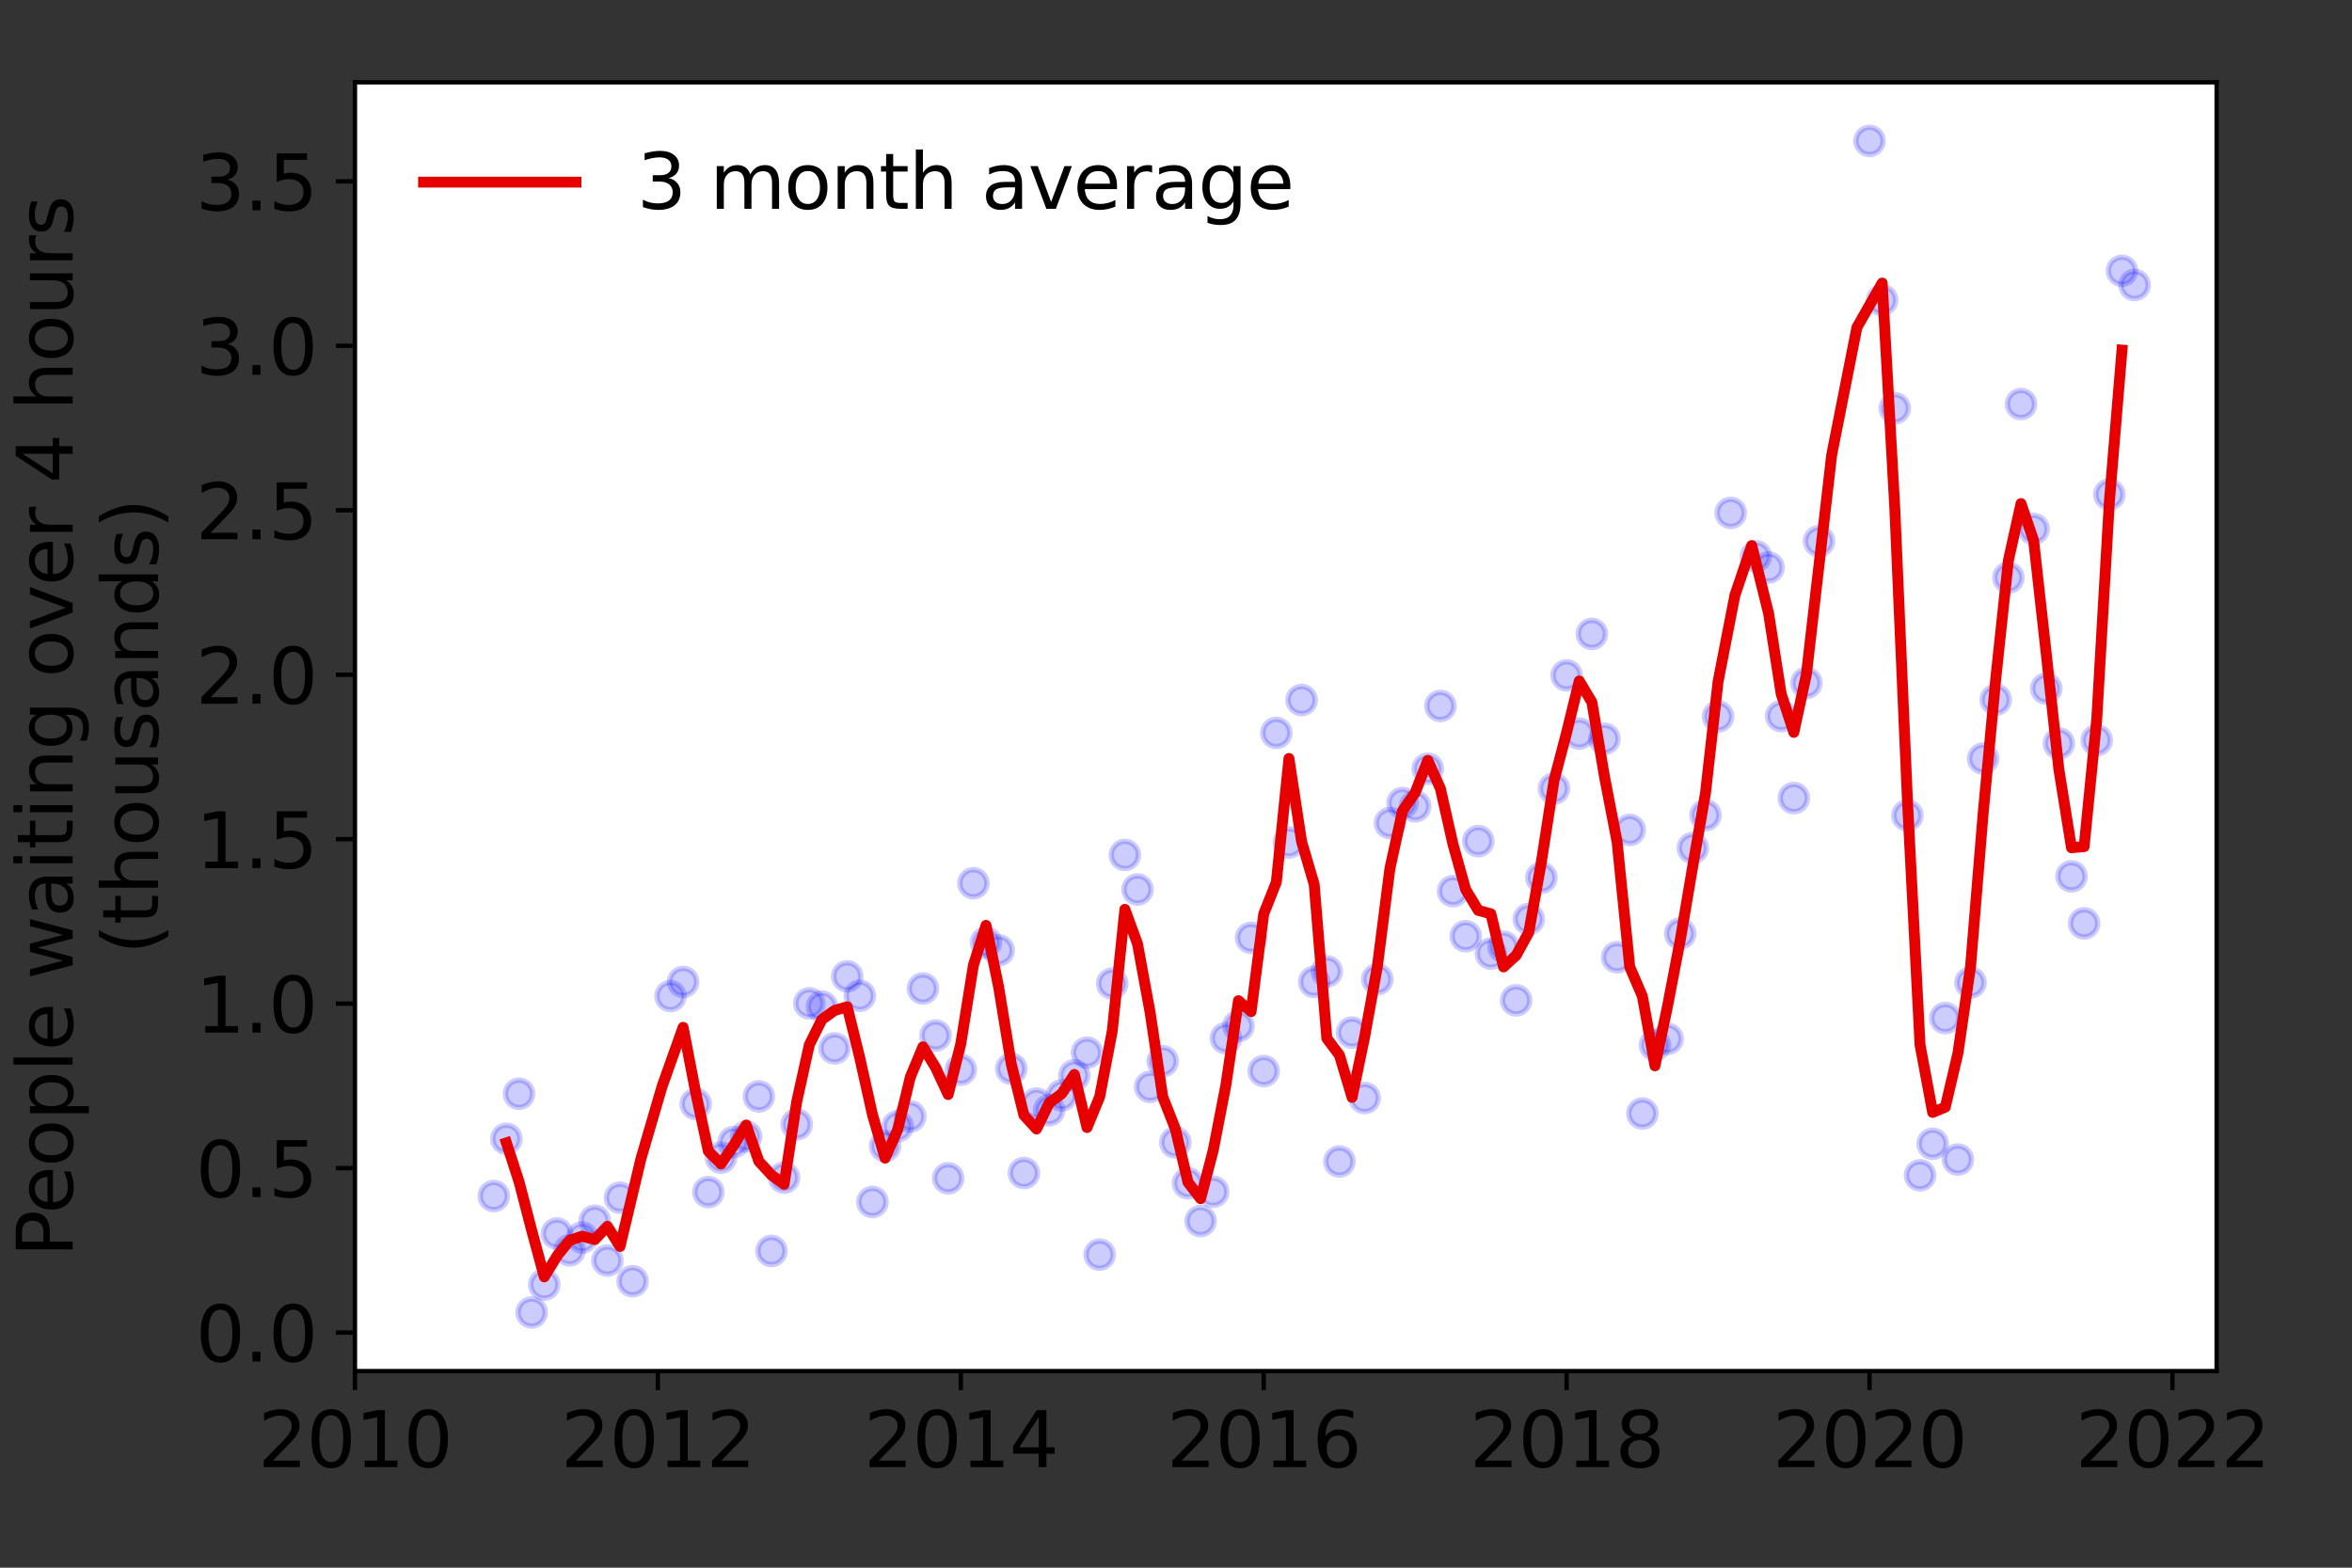 <?xml version="1.0" encoding="utf-8" standalone="no"?>
<!DOCTYPE svg PUBLIC "-//W3C//DTD SVG 1.1//EN"
  "http://www.w3.org/Graphics/SVG/1.1/DTD/svg11.dtd">
<svg height="288pt" version="1.1" viewBox="0 0 432 288" width="432pt" xmlns="http://www.w3.org/2000/svg" xmlns:xlink="http://www.w3.org/1999/xlink">
 <rect x="0" y="0" width="432" height="288" fill="#333333" stroke="none"/>
 <defs>
  <style type="text/css">*{stroke-linecap:butt;stroke-linejoin:round;}</style>
 </defs>
 <g id="figure_1">
  <g id="patch_1">
   <path d="M 0 288 
L 432 288 
L 432 0 
L 0 0 
z
" style="fill:none;"/>
  </g>
  <g id="axes_1">
   <g id="patch_2">
    <path d="M 65.195 251.88 
L 407.137 251.88 
L 407.137 15.12 
L 65.195 15.12 
z
" style="fill:#ffffff;"/>
   </g>
   <g id="matplotlib.axis_1">
    <g id="xtick_1">
     <g id="line2d_1">
      <defs>
       <path d="M 0 0 
L 0 3.5 
" id="m04566fbdc8" style="stroke:#000000;stroke-width:0.8;"/>
      </defs>
      <g>
       <use style="stroke:#000000;stroke-width:0.8;" x="65.195" xlink:href="#m04566fbdc8" y="251.88"/>
      </g>
     </g>
     <g id="text_1">
      <!-- 2010 -->
      <g transform="translate(47.38 269.518)scale(0.14 -0.14)">
       <defs>
        <path d="M 1228 531 
L 3431 531 
L 3431 0 
L 469 0 
L 469 531 
Q 828 903 1448 1529 
Q 2069 2156 2228 2338 
Q 2531 2678 2651 2914 
Q 2772 3150 2772 3378 
Q 2772 3750 2511 3984 
Q 2250 4219 1831 4219 
Q 1534 4219 1204 4116 
Q 875 4013 500 3803 
L 500 4441 
Q 881 4594 1212 4672 
Q 1544 4750 1819 4750 
Q 2544 4750 2975 4387 
Q 3406 4025 3406 3419 
Q 3406 3131 3298 2873 
Q 3191 2616 2906 2266 
Q 2828 2175 2409 1742 
Q 1991 1309 1228 531 
z
" id="DejaVuSans-32" transform="scale(0.016)"/>
        <path d="M 2034 4250 
Q 1547 4250 1301 3770 
Q 1056 3291 1056 2328 
Q 1056 1369 1301 889 
Q 1547 409 2034 409 
Q 2525 409 2770 889 
Q 3016 1369 3016 2328 
Q 3016 3291 2770 3770 
Q 2525 4250 2034 4250 
z
M 2034 4750 
Q 2819 4750 3233 4129 
Q 3647 3509 3647 2328 
Q 3647 1150 3233 529 
Q 2819 -91 2034 -91 
Q 1250 -91 836 529 
Q 422 1150 422 2328 
Q 422 3509 836 4129 
Q 1250 4750 2034 4750 
z
" id="DejaVuSans-30" transform="scale(0.016)"/>
        <path d="M 794 531 
L 1825 531 
L 1825 4091 
L 703 3866 
L 703 4441 
L 1819 4666 
L 2450 4666 
L 2450 531 
L 3481 531 
L 3481 0 
L 794 0 
L 794 531 
z
" id="DejaVuSans-31" transform="scale(0.016)"/>
       </defs>
       <use xlink:href="#DejaVuSans-32"/>
       <use x="63.623" xlink:href="#DejaVuSans-30"/>
       <use x="127.246" xlink:href="#DejaVuSans-31"/>
       <use x="190.869" xlink:href="#DejaVuSans-30"/>
      </g>
     </g>
    </g>
    <g id="xtick_2">
     <g id="line2d_2">
      <g>
       <use style="stroke:#000000;stroke-width:0.8;" x="120.833" xlink:href="#m04566fbdc8" y="251.88"/>
      </g>
     </g>
     <g id="text_2">
      <!-- 2012 -->
      <g transform="translate(103.018 269.518)scale(0.14 -0.14)">
       <use xlink:href="#DejaVuSans-32"/>
       <use x="63.623" xlink:href="#DejaVuSans-30"/>
       <use x="127.246" xlink:href="#DejaVuSans-31"/>
       <use x="190.869" xlink:href="#DejaVuSans-32"/>
      </g>
     </g>
    </g>
    <g id="xtick_3">
     <g id="line2d_3">
      <g>
       <use style="stroke:#000000;stroke-width:0.8;" x="176.471" xlink:href="#m04566fbdc8" y="251.88"/>
      </g>
     </g>
     <g id="text_3">
      <!-- 2014 -->
      <g transform="translate(158.656 269.518)scale(0.14 -0.14)">
       <defs>
        <path d="M 2419 4116 
L 825 1625 
L 2419 1625 
L 2419 4116 
z
M 2253 4666 
L 3047 4666 
L 3047 1625 
L 3713 1625 
L 3713 1100 
L 3047 1100 
L 3047 0 
L 2419 0 
L 2419 1100 
L 313 1100 
L 313 1709 
L 2253 4666 
z
" id="DejaVuSans-34" transform="scale(0.016)"/>
       </defs>
       <use xlink:href="#DejaVuSans-32"/>
       <use x="63.623" xlink:href="#DejaVuSans-30"/>
       <use x="127.246" xlink:href="#DejaVuSans-31"/>
       <use x="190.869" xlink:href="#DejaVuSans-34"/>
      </g>
     </g>
    </g>
    <g id="xtick_4">
     <g id="line2d_4">
      <g>
       <use style="stroke:#000000;stroke-width:0.8;" x="232.109" xlink:href="#m04566fbdc8" y="251.88"/>
      </g>
     </g>
     <g id="text_4">
      <!-- 2016 -->
      <g transform="translate(214.294 269.518)scale(0.14 -0.14)">
       <defs>
        <path d="M 2113 2584 
Q 1688 2584 1439 2293 
Q 1191 2003 1191 1497 
Q 1191 994 1439 701 
Q 1688 409 2113 409 
Q 2538 409 2786 701 
Q 3034 994 3034 1497 
Q 3034 2003 2786 2293 
Q 2538 2584 2113 2584 
z
M 3366 4563 
L 3366 3988 
Q 3128 4100 2886 4159 
Q 2644 4219 2406 4219 
Q 1781 4219 1451 3797 
Q 1122 3375 1075 2522 
Q 1259 2794 1537 2939 
Q 1816 3084 2150 3084 
Q 2853 3084 3261 2657 
Q 3669 2231 3669 1497 
Q 3669 778 3244 343 
Q 2819 -91 2113 -91 
Q 1303 -91 875 529 
Q 447 1150 447 2328 
Q 447 3434 972 4092 
Q 1497 4750 2381 4750 
Q 2619 4750 2861 4703 
Q 3103 4656 3366 4563 
z
" id="DejaVuSans-36" transform="scale(0.016)"/>
       </defs>
       <use xlink:href="#DejaVuSans-32"/>
       <use x="63.623" xlink:href="#DejaVuSans-30"/>
       <use x="127.246" xlink:href="#DejaVuSans-31"/>
       <use x="190.869" xlink:href="#DejaVuSans-36"/>
      </g>
     </g>
    </g>
    <g id="xtick_5">
     <g id="line2d_5">
      <g>
       <use style="stroke:#000000;stroke-width:0.8;" x="287.747" xlink:href="#m04566fbdc8" y="251.88"/>
      </g>
     </g>
     <g id="text_5">
      <!-- 2018 -->
      <g transform="translate(269.932 269.518)scale(0.14 -0.14)">
       <defs>
        <path d="M 2034 2216 
Q 1584 2216 1326 1975 
Q 1069 1734 1069 1313 
Q 1069 891 1326 650 
Q 1584 409 2034 409 
Q 2484 409 2743 651 
Q 3003 894 3003 1313 
Q 3003 1734 2745 1975 
Q 2488 2216 2034 2216 
z
M 1403 2484 
Q 997 2584 770 2862 
Q 544 3141 544 3541 
Q 544 4100 942 4425 
Q 1341 4750 2034 4750 
Q 2731 4750 3128 4425 
Q 3525 4100 3525 3541 
Q 3525 3141 3298 2862 
Q 3072 2584 2669 2484 
Q 3125 2378 3379 2068 
Q 3634 1759 3634 1313 
Q 3634 634 3220 271 
Q 2806 -91 2034 -91 
Q 1263 -91 848 271 
Q 434 634 434 1313 
Q 434 1759 690 2068 
Q 947 2378 1403 2484 
z
M 1172 3481 
Q 1172 3119 1398 2916 
Q 1625 2713 2034 2713 
Q 2441 2713 2670 2916 
Q 2900 3119 2900 3481 
Q 2900 3844 2670 4047 
Q 2441 4250 2034 4250 
Q 1625 4250 1398 4047 
Q 1172 3844 1172 3481 
z
" id="DejaVuSans-38" transform="scale(0.016)"/>
       </defs>
       <use xlink:href="#DejaVuSans-32"/>
       <use x="63.623" xlink:href="#DejaVuSans-30"/>
       <use x="127.246" xlink:href="#DejaVuSans-31"/>
       <use x="190.869" xlink:href="#DejaVuSans-38"/>
      </g>
     </g>
    </g>
    <g id="xtick_6">
     <g id="line2d_6">
      <g>
       <use style="stroke:#000000;stroke-width:0.8;" x="343.385" xlink:href="#m04566fbdc8" y="251.88"/>
      </g>
     </g>
     <g id="text_6">
      <!-- 2020 -->
      <g transform="translate(325.57 269.518)scale(0.14 -0.14)">
       <use xlink:href="#DejaVuSans-32"/>
       <use x="63.623" xlink:href="#DejaVuSans-30"/>
       <use x="127.246" xlink:href="#DejaVuSans-32"/>
       <use x="190.869" xlink:href="#DejaVuSans-30"/>
      </g>
     </g>
    </g>
    <g id="xtick_7">
     <g id="line2d_7">
      <g>
       <use style="stroke:#000000;stroke-width:0.8;" x="399.023" xlink:href="#m04566fbdc8" y="251.88"/>
      </g>
     </g>
     <g id="text_7">
      <!-- 2022 -->
      <g transform="translate(381.208 269.518)scale(0.14 -0.14)">
       <use xlink:href="#DejaVuSans-32"/>
       <use x="63.623" xlink:href="#DejaVuSans-30"/>
       <use x="127.246" xlink:href="#DejaVuSans-32"/>
       <use x="190.869" xlink:href="#DejaVuSans-32"/>
      </g>
     </g>
    </g>
   </g>
   <g id="matplotlib.axis_2">
    <g id="ytick_1">
     <g id="line2d_8">
      <defs>
       <path d="M 0 0 
L -3.5 0 
" id="m2cf7a00153" style="stroke:#000000;stroke-width:0.8;"/>
      </defs>
      <g>
       <use style="stroke:#000000;stroke-width:0.8;" x="65.195" xlink:href="#m2cf7a00153" y="244.804"/>
      </g>
     </g>
     <g id="text_8">
      <!-- 0.0 -->
      <g transform="translate(35.931 250.123)scale(0.14 -0.14)">
       <defs>
        <path d="M 684 794 
L 1344 794 
L 1344 0 
L 684 0 
L 684 794 
z
" id="DejaVuSans-2e" transform="scale(0.016)"/>
       </defs>
       <use xlink:href="#DejaVuSans-30"/>
       <use x="63.623" xlink:href="#DejaVuSans-2e"/>
       <use x="95.41" xlink:href="#DejaVuSans-30"/>
      </g>
     </g>
    </g>
    <g id="ytick_2">
     <g id="line2d_9">
      <g>
       <use style="stroke:#000000;stroke-width:0.8;" x="65.195" xlink:href="#m2cf7a00153" y="214.591"/>
      </g>
     </g>
     <g id="text_9">
      <!-- 0.5 -->
      <g transform="translate(35.931 219.91)scale(0.14 -0.14)">
       <defs>
        <path d="M 691 4666 
L 3169 4666 
L 3169 4134 
L 1269 4134 
L 1269 2991 
Q 1406 3038 1543 3061 
Q 1681 3084 1819 3084 
Q 2600 3084 3056 2656 
Q 3513 2228 3513 1497 
Q 3513 744 3044 326 
Q 2575 -91 1722 -91 
Q 1428 -91 1123 -41 
Q 819 9 494 109 
L 494 744 
Q 775 591 1075 516 
Q 1375 441 1709 441 
Q 2250 441 2565 725 
Q 2881 1009 2881 1497 
Q 2881 1984 2565 2268 
Q 2250 2553 1709 2553 
Q 1456 2553 1204 2497 
Q 953 2441 691 2322 
L 691 4666 
z
" id="DejaVuSans-35" transform="scale(0.016)"/>
       </defs>
       <use xlink:href="#DejaVuSans-30"/>
       <use x="63.623" xlink:href="#DejaVuSans-2e"/>
       <use x="95.41" xlink:href="#DejaVuSans-35"/>
      </g>
     </g>
    </g>
    <g id="ytick_3">
     <g id="line2d_10">
      <g>
       <use style="stroke:#000000;stroke-width:0.8;" x="65.195" xlink:href="#m2cf7a00153" y="184.378"/>
      </g>
     </g>
     <g id="text_10">
      <!-- 1.0 -->
      <g transform="translate(35.931 189.697)scale(0.14 -0.14)">
       <use xlink:href="#DejaVuSans-31"/>
       <use x="63.623" xlink:href="#DejaVuSans-2e"/>
       <use x="95.41" xlink:href="#DejaVuSans-30"/>
      </g>
     </g>
    </g>
    <g id="ytick_4">
     <g id="line2d_11">
      <g>
       <use style="stroke:#000000;stroke-width:0.8;" x="65.195" xlink:href="#m2cf7a00153" y="154.166"/>
      </g>
     </g>
     <g id="text_11">
      <!-- 1.5 -->
      <g transform="translate(35.931 159.484)scale(0.14 -0.14)">
       <use xlink:href="#DejaVuSans-31"/>
       <use x="63.623" xlink:href="#DejaVuSans-2e"/>
       <use x="95.41" xlink:href="#DejaVuSans-35"/>
      </g>
     </g>
    </g>
    <g id="ytick_5">
     <g id="line2d_12">
      <g>
       <use style="stroke:#000000;stroke-width:0.8;" x="65.195" xlink:href="#m2cf7a00153" y="123.953"/>
      </g>
     </g>
     <g id="text_12">
      <!-- 2.0 -->
      <g transform="translate(35.931 129.272)scale(0.14 -0.14)">
       <use xlink:href="#DejaVuSans-32"/>
       <use x="63.623" xlink:href="#DejaVuSans-2e"/>
       <use x="95.41" xlink:href="#DejaVuSans-30"/>
      </g>
     </g>
    </g>
    <g id="ytick_6">
     <g id="line2d_13">
      <g>
       <use style="stroke:#000000;stroke-width:0.8;" x="65.195" xlink:href="#m2cf7a00153" y="93.74"/>
      </g>
     </g>
     <g id="text_13">
      <!-- 2.5 -->
      <g transform="translate(35.931 99.059)scale(0.14 -0.14)">
       <use xlink:href="#DejaVuSans-32"/>
       <use x="63.623" xlink:href="#DejaVuSans-2e"/>
       <use x="95.41" xlink:href="#DejaVuSans-35"/>
      </g>
     </g>
    </g>
    <g id="ytick_7">
     <g id="line2d_14">
      <g>
       <use style="stroke:#000000;stroke-width:0.8;" x="65.195" xlink:href="#m2cf7a00153" y="63.527"/>
      </g>
     </g>
     <g id="text_14">
      <!-- 3.0 -->
      <g transform="translate(35.931 68.846)scale(0.14 -0.14)">
       <defs>
        <path d="M 2597 2516 
Q 3050 2419 3304 2112 
Q 3559 1806 3559 1356 
Q 3559 666 3084 287 
Q 2609 -91 1734 -91 
Q 1441 -91 1130 -33 
Q 819 25 488 141 
L 488 750 
Q 750 597 1062 519 
Q 1375 441 1716 441 
Q 2309 441 2620 675 
Q 2931 909 2931 1356 
Q 2931 1769 2642 2001 
Q 2353 2234 1838 2234 
L 1294 2234 
L 1294 2753 
L 1863 2753 
Q 2328 2753 2575 2939 
Q 2822 3125 2822 3475 
Q 2822 3834 2567 4026 
Q 2313 4219 1838 4219 
Q 1578 4219 1281 4162 
Q 984 4106 628 3988 
L 628 4550 
Q 988 4650 1302 4700 
Q 1616 4750 1894 4750 
Q 2613 4750 3031 4423 
Q 3450 4097 3450 3541 
Q 3450 3153 3228 2886 
Q 3006 2619 2597 2516 
z
" id="DejaVuSans-33" transform="scale(0.016)"/>
       </defs>
       <use xlink:href="#DejaVuSans-33"/>
       <use x="63.623" xlink:href="#DejaVuSans-2e"/>
       <use x="95.41" xlink:href="#DejaVuSans-30"/>
      </g>
     </g>
    </g>
    <g id="ytick_8">
     <g id="line2d_15">
      <g>
       <use style="stroke:#000000;stroke-width:0.8;" x="65.195" xlink:href="#m2cf7a00153" y="33.314"/>
      </g>
     </g>
     <g id="text_15">
      <!-- 3.5 -->
      <g transform="translate(35.931 38.633)scale(0.14 -0.14)">
       <use xlink:href="#DejaVuSans-33"/>
       <use x="63.623" xlink:href="#DejaVuSans-2e"/>
       <use x="95.41" xlink:href="#DejaVuSans-35"/>
      </g>
     </g>
    </g>
    <g id="text_16">
     <!-- People waiting over 4 hours -->
     <g transform="translate(13.342 230.925)rotate(-90)scale(0.14 -0.14)">
      <defs>
       <path d="M 1259 4147 
L 1259 2394 
L 2053 2394 
Q 2494 2394 2734 2622 
Q 2975 2850 2975 3272 
Q 2975 3691 2734 3919 
Q 2494 4147 2053 4147 
L 1259 4147 
z
M 628 4666 
L 2053 4666 
Q 2838 4666 3239 4311 
Q 3641 3956 3641 3272 
Q 3641 2581 3239 2228 
Q 2838 1875 2053 1875 
L 1259 1875 
L 1259 0 
L 628 0 
L 628 4666 
z
" id="DejaVuSans-50" transform="scale(0.016)"/>
       <path d="M 3597 1894 
L 3597 1613 
L 953 1613 
Q 991 1019 1311 708 
Q 1631 397 2203 397 
Q 2534 397 2845 478 
Q 3156 559 3463 722 
L 3463 178 
Q 3153 47 2828 -22 
Q 2503 -91 2169 -91 
Q 1331 -91 842 396 
Q 353 884 353 1716 
Q 353 2575 817 3079 
Q 1281 3584 2069 3584 
Q 2775 3584 3186 3129 
Q 3597 2675 3597 1894 
z
M 3022 2063 
Q 3016 2534 2758 2815 
Q 2500 3097 2075 3097 
Q 1594 3097 1305 2825 
Q 1016 2553 972 2059 
L 3022 2063 
z
" id="DejaVuSans-65" transform="scale(0.016)"/>
       <path d="M 1959 3097 
Q 1497 3097 1228 2736 
Q 959 2375 959 1747 
Q 959 1119 1226 758 
Q 1494 397 1959 397 
Q 2419 397 2687 759 
Q 2956 1122 2956 1747 
Q 2956 2369 2687 2733 
Q 2419 3097 1959 3097 
z
M 1959 3584 
Q 2709 3584 3137 3096 
Q 3566 2609 3566 1747 
Q 3566 888 3137 398 
Q 2709 -91 1959 -91 
Q 1206 -91 779 398 
Q 353 888 353 1747 
Q 353 2609 779 3096 
Q 1206 3584 1959 3584 
z
" id="DejaVuSans-6f" transform="scale(0.016)"/>
       <path d="M 1159 525 
L 1159 -1331 
L 581 -1331 
L 581 3500 
L 1159 3500 
L 1159 2969 
Q 1341 3281 1617 3432 
Q 1894 3584 2278 3584 
Q 2916 3584 3314 3078 
Q 3713 2572 3713 1747 
Q 3713 922 3314 415 
Q 2916 -91 2278 -91 
Q 1894 -91 1617 61 
Q 1341 213 1159 525 
z
M 3116 1747 
Q 3116 2381 2855 2742 
Q 2594 3103 2138 3103 
Q 1681 3103 1420 2742 
Q 1159 2381 1159 1747 
Q 1159 1113 1420 752 
Q 1681 391 2138 391 
Q 2594 391 2855 752 
Q 3116 1113 3116 1747 
z
" id="DejaVuSans-70" transform="scale(0.016)"/>
       <path d="M 603 4863 
L 1178 4863 
L 1178 0 
L 603 0 
L 603 4863 
z
" id="DejaVuSans-6c" transform="scale(0.016)"/>
       <path id="DejaVuSans-20" transform="scale(0.016)"/>
       <path d="M 269 3500 
L 844 3500 
L 1563 769 
L 2278 3500 
L 2956 3500 
L 3675 769 
L 4391 3500 
L 4966 3500 
L 4050 0 
L 3372 0 
L 2619 2869 
L 1863 0 
L 1184 0 
L 269 3500 
z
" id="DejaVuSans-77" transform="scale(0.016)"/>
       <path d="M 2194 1759 
Q 1497 1759 1228 1600 
Q 959 1441 959 1056 
Q 959 750 1161 570 
Q 1363 391 1709 391 
Q 2188 391 2477 730 
Q 2766 1069 2766 1631 
L 2766 1759 
L 2194 1759 
z
M 3341 1997 
L 3341 0 
L 2766 0 
L 2766 531 
Q 2569 213 2275 61 
Q 1981 -91 1556 -91 
Q 1019 -91 701 211 
Q 384 513 384 1019 
Q 384 1609 779 1909 
Q 1175 2209 1959 2209 
L 2766 2209 
L 2766 2266 
Q 2766 2663 2505 2880 
Q 2244 3097 1772 3097 
Q 1472 3097 1187 3025 
Q 903 2953 641 2809 
L 641 3341 
Q 956 3463 1253 3523 
Q 1550 3584 1831 3584 
Q 2591 3584 2966 3190 
Q 3341 2797 3341 1997 
z
" id="DejaVuSans-61" transform="scale(0.016)"/>
       <path d="M 603 3500 
L 1178 3500 
L 1178 0 
L 603 0 
L 603 3500 
z
M 603 4863 
L 1178 4863 
L 1178 4134 
L 603 4134 
L 603 4863 
z
" id="DejaVuSans-69" transform="scale(0.016)"/>
       <path d="M 1172 4494 
L 1172 3500 
L 2356 3500 
L 2356 3053 
L 1172 3053 
L 1172 1153 
Q 1172 725 1289 603 
Q 1406 481 1766 481 
L 2356 481 
L 2356 0 
L 1766 0 
Q 1100 0 847 248 
Q 594 497 594 1153 
L 594 3053 
L 172 3053 
L 172 3500 
L 594 3500 
L 594 4494 
L 1172 4494 
z
" id="DejaVuSans-74" transform="scale(0.016)"/>
       <path d="M 3513 2113 
L 3513 0 
L 2938 0 
L 2938 2094 
Q 2938 2591 2744 2837 
Q 2550 3084 2163 3084 
Q 1697 3084 1428 2787 
Q 1159 2491 1159 1978 
L 1159 0 
L 581 0 
L 581 3500 
L 1159 3500 
L 1159 2956 
Q 1366 3272 1645 3428 
Q 1925 3584 2291 3584 
Q 2894 3584 3203 3211 
Q 3513 2838 3513 2113 
z
" id="DejaVuSans-6e" transform="scale(0.016)"/>
       <path d="M 2906 1791 
Q 2906 2416 2648 2759 
Q 2391 3103 1925 3103 
Q 1463 3103 1205 2759 
Q 947 2416 947 1791 
Q 947 1169 1205 825 
Q 1463 481 1925 481 
Q 2391 481 2648 825 
Q 2906 1169 2906 1791 
z
M 3481 434 
Q 3481 -459 3084 -895 
Q 2688 -1331 1869 -1331 
Q 1566 -1331 1297 -1286 
Q 1028 -1241 775 -1147 
L 775 -588 
Q 1028 -725 1275 -790 
Q 1522 -856 1778 -856 
Q 2344 -856 2625 -561 
Q 2906 -266 2906 331 
L 2906 616 
Q 2728 306 2450 153 
Q 2172 0 1784 0 
Q 1141 0 747 490 
Q 353 981 353 1791 
Q 353 2603 747 3093 
Q 1141 3584 1784 3584 
Q 2172 3584 2450 3431 
Q 2728 3278 2906 2969 
L 2906 3500 
L 3481 3500 
L 3481 434 
z
" id="DejaVuSans-67" transform="scale(0.016)"/>
       <path d="M 191 3500 
L 800 3500 
L 1894 563 
L 2988 3500 
L 3597 3500 
L 2284 0 
L 1503 0 
L 191 3500 
z
" id="DejaVuSans-76" transform="scale(0.016)"/>
       <path d="M 2631 2963 
Q 2534 3019 2420 3045 
Q 2306 3072 2169 3072 
Q 1681 3072 1420 2755 
Q 1159 2438 1159 1844 
L 1159 0 
L 581 0 
L 581 3500 
L 1159 3500 
L 1159 2956 
Q 1341 3275 1631 3429 
Q 1922 3584 2338 3584 
Q 2397 3584 2469 3576 
Q 2541 3569 2628 3553 
L 2631 2963 
z
" id="DejaVuSans-72" transform="scale(0.016)"/>
       <path d="M 3513 2113 
L 3513 0 
L 2938 0 
L 2938 2094 
Q 2938 2591 2744 2837 
Q 2550 3084 2163 3084 
Q 1697 3084 1428 2787 
Q 1159 2491 1159 1978 
L 1159 0 
L 581 0 
L 581 4863 
L 1159 4863 
L 1159 2956 
Q 1366 3272 1645 3428 
Q 1925 3584 2291 3584 
Q 2894 3584 3203 3211 
Q 3513 2838 3513 2113 
z
" id="DejaVuSans-68" transform="scale(0.016)"/>
       <path d="M 544 1381 
L 544 3500 
L 1119 3500 
L 1119 1403 
Q 1119 906 1312 657 
Q 1506 409 1894 409 
Q 2359 409 2629 706 
Q 2900 1003 2900 1516 
L 2900 3500 
L 3475 3500 
L 3475 0 
L 2900 0 
L 2900 538 
Q 2691 219 2414 64 
Q 2138 -91 1772 -91 
Q 1169 -91 856 284 
Q 544 659 544 1381 
z
M 1991 3584 
L 1991 3584 
z
" id="DejaVuSans-75" transform="scale(0.016)"/>
       <path d="M 2834 3397 
L 2834 2853 
Q 2591 2978 2328 3040 
Q 2066 3103 1784 3103 
Q 1356 3103 1142 2972 
Q 928 2841 928 2578 
Q 928 2378 1081 2264 
Q 1234 2150 1697 2047 
L 1894 2003 
Q 2506 1872 2764 1633 
Q 3022 1394 3022 966 
Q 3022 478 2636 193 
Q 2250 -91 1575 -91 
Q 1294 -91 989 -36 
Q 684 19 347 128 
L 347 722 
Q 666 556 975 473 
Q 1284 391 1588 391 
Q 1994 391 2212 530 
Q 2431 669 2431 922 
Q 2431 1156 2273 1281 
Q 2116 1406 1581 1522 
L 1381 1569 
Q 847 1681 609 1914 
Q 372 2147 372 2553 
Q 372 3047 722 3315 
Q 1072 3584 1716 3584 
Q 2034 3584 2315 3537 
Q 2597 3491 2834 3397 
z
" id="DejaVuSans-73" transform="scale(0.016)"/>
      </defs>
      <use xlink:href="#DejaVuSans-50"/>
      <use x="56.678" xlink:href="#DejaVuSans-65"/>
      <use x="118.201" xlink:href="#DejaVuSans-6f"/>
      <use x="179.383" xlink:href="#DejaVuSans-70"/>
      <use x="242.859" xlink:href="#DejaVuSans-6c"/>
      <use x="270.643" xlink:href="#DejaVuSans-65"/>
      <use x="332.166" xlink:href="#DejaVuSans-20"/>
      <use x="363.953" xlink:href="#DejaVuSans-77"/>
      <use x="445.74" xlink:href="#DejaVuSans-61"/>
      <use x="507.02" xlink:href="#DejaVuSans-69"/>
      <use x="534.803" xlink:href="#DejaVuSans-74"/>
      <use x="574.012" xlink:href="#DejaVuSans-69"/>
      <use x="601.795" xlink:href="#DejaVuSans-6e"/>
      <use x="665.174" xlink:href="#DejaVuSans-67"/>
      <use x="728.65" xlink:href="#DejaVuSans-20"/>
      <use x="760.438" xlink:href="#DejaVuSans-6f"/>
      <use x="821.619" xlink:href="#DejaVuSans-76"/>
      <use x="880.799" xlink:href="#DejaVuSans-65"/>
      <use x="942.322" xlink:href="#DejaVuSans-72"/>
      <use x="983.436" xlink:href="#DejaVuSans-20"/>
      <use x="1015.223" xlink:href="#DejaVuSans-34"/>
      <use x="1078.846" xlink:href="#DejaVuSans-20"/>
      <use x="1110.633" xlink:href="#DejaVuSans-68"/>
      <use x="1174.012" xlink:href="#DejaVuSans-6f"/>
      <use x="1235.193" xlink:href="#DejaVuSans-75"/>
      <use x="1298.572" xlink:href="#DejaVuSans-72"/>
      <use x="1339.686" xlink:href="#DejaVuSans-73"/>
     </g>
     <!-- (thousands) -->
     <g transform="translate(29.019 175.325)rotate(-90)scale(0.14 -0.14)">
      <defs>
       <path d="M 1984 4856 
Q 1566 4138 1362 3434 
Q 1159 2731 1159 2009 
Q 1159 1288 1364 580 
Q 1569 -128 1984 -844 
L 1484 -844 
Q 1016 -109 783 600 
Q 550 1309 550 2009 
Q 550 2706 781 3412 
Q 1013 4119 1484 4856 
L 1984 4856 
z
" id="DejaVuSans-28" transform="scale(0.016)"/>
       <path d="M 2906 2969 
L 2906 4863 
L 3481 4863 
L 3481 0 
L 2906 0 
L 2906 525 
Q 2725 213 2448 61 
Q 2172 -91 1784 -91 
Q 1150 -91 751 415 
Q 353 922 353 1747 
Q 353 2572 751 3078 
Q 1150 3584 1784 3584 
Q 2172 3584 2448 3432 
Q 2725 3281 2906 2969 
z
M 947 1747 
Q 947 1113 1208 752 
Q 1469 391 1925 391 
Q 2381 391 2643 752 
Q 2906 1113 2906 1747 
Q 2906 2381 2643 2742 
Q 2381 3103 1925 3103 
Q 1469 3103 1208 2742 
Q 947 2381 947 1747 
z
" id="DejaVuSans-64" transform="scale(0.016)"/>
       <path d="M 513 4856 
L 1013 4856 
Q 1481 4119 1714 3412 
Q 1947 2706 1947 2009 
Q 1947 1309 1714 600 
Q 1481 -109 1013 -844 
L 513 -844 
Q 928 -128 1133 580 
Q 1338 1288 1338 2009 
Q 1338 2731 1133 3434 
Q 928 4138 513 4856 
z
" id="DejaVuSans-29" transform="scale(0.016)"/>
      </defs>
      <use xlink:href="#DejaVuSans-28"/>
      <use x="39.014" xlink:href="#DejaVuSans-74"/>
      <use x="78.223" xlink:href="#DejaVuSans-68"/>
      <use x="141.602" xlink:href="#DejaVuSans-6f"/>
      <use x="202.783" xlink:href="#DejaVuSans-75"/>
      <use x="266.162" xlink:href="#DejaVuSans-73"/>
      <use x="318.262" xlink:href="#DejaVuSans-61"/>
      <use x="379.541" xlink:href="#DejaVuSans-6e"/>
      <use x="442.92" xlink:href="#DejaVuSans-64"/>
      <use x="506.396" xlink:href="#DejaVuSans-73"/>
      <use x="558.496" xlink:href="#DejaVuSans-29"/>
     </g>
    </g>
   </g>
   <g id="line2d_16">
    <defs>
     <path d="M 0 2.5 
C 0.663 2.5 1.299 2.237 1.768 1.768 
C 2.237 1.299 2.5 0.663 2.5 0 
C 2.5 -0.663 2.237 -1.299 1.768 -1.768 
C 1.299 -2.237 0.663 -2.5 0 -2.5 
C -0.663 -2.5 -1.299 -2.237 -1.768 -1.768 
C -2.237 -1.299 -2.5 -0.663 -2.5 0 
C -2.5 0.663 -2.237 1.299 -1.768 1.768 
C -1.299 2.237 -0.663 2.5 0 2.5 
z
" id="m422165317a" style="stroke:#0000ff;stroke-opacity:0.2;"/>
    </defs>
    <g clip-path="url(#p5b51212066)">
     <use style="fill:#0000ff;fill-opacity:0.2;stroke:#0000ff;stroke-opacity:0.2;" x="392.068" xlink:href="#m422165317a" y="52.348"/>
     <use style="fill:#0000ff;fill-opacity:0.2;stroke:#0000ff;stroke-opacity:0.2;" x="389.75" xlink:href="#m422165317a" y="49.75"/>
     <use style="fill:#0000ff;fill-opacity:0.2;stroke:#0000ff;stroke-opacity:0.2;" x="387.432" xlink:href="#m422165317a" y="90.839"/>
     <use style="fill:#0000ff;fill-opacity:0.2;stroke:#0000ff;stroke-opacity:0.2;" x="385.114" xlink:href="#m422165317a" y="135.977"/>
     <use style="fill:#0000ff;fill-opacity:0.2;stroke:#0000ff;stroke-opacity:0.2;" x="382.795" xlink:href="#m422165317a" y="169.635"/>
     <use style="fill:#0000ff;fill-opacity:0.2;stroke:#0000ff;stroke-opacity:0.2;" x="380.477" xlink:href="#m422165317a" y="160.994"/>
     <use style="fill:#0000ff;fill-opacity:0.2;stroke:#0000ff;stroke-opacity:0.2;" x="378.159" xlink:href="#m422165317a" y="136.582"/>
     <use style="fill:#0000ff;fill-opacity:0.2;stroke:#0000ff;stroke-opacity:0.2;" x="375.841" xlink:href="#m422165317a" y="126.491"/>
     <use style="fill:#0000ff;fill-opacity:0.2;stroke:#0000ff;stroke-opacity:0.2;" x="373.522" xlink:href="#m422165317a" y="97.184"/>
     <use style="fill:#0000ff;fill-opacity:0.2;stroke:#0000ff;stroke-opacity:0.2;" x="371.204" xlink:href="#m422165317a" y="74.222"/>
     <use style="fill:#0000ff;fill-opacity:0.2;stroke:#0000ff;stroke-opacity:0.2;" x="368.886" xlink:href="#m422165317a" y="106.127"/>
     <use style="fill:#0000ff;fill-opacity:0.2;stroke:#0000ff;stroke-opacity:0.2;" x="366.568" xlink:href="#m422165317a" y="128.545"/>
     <use style="fill:#0000ff;fill-opacity:0.2;stroke:#0000ff;stroke-opacity:0.2;" x="364.249" xlink:href="#m422165317a" y="139.361"/>
     <use style="fill:#0000ff;fill-opacity:0.2;stroke:#0000ff;stroke-opacity:0.2;" x="361.931" xlink:href="#m422165317a" y="180.511"/>
     <use style="fill:#0000ff;fill-opacity:0.2;stroke:#0000ff;stroke-opacity:0.2;" x="359.613" xlink:href="#m422165317a" y="213.02"/>
     <use style="fill:#0000ff;fill-opacity:0.2;stroke:#0000ff;stroke-opacity:0.2;" x="357.295" xlink:href="#m422165317a" y="187.037"/>
     <use style="fill:#0000ff;fill-opacity:0.2;stroke:#0000ff;stroke-opacity:0.2;" x="354.976" xlink:href="#m422165317a" y="210.12"/>
     <use style="fill:#0000ff;fill-opacity:0.2;stroke:#0000ff;stroke-opacity:0.2;" x="352.658" xlink:href="#m422165317a" y="215.921"/>
     <use style="fill:#0000ff;fill-opacity:0.2;stroke:#0000ff;stroke-opacity:0.2;" x="350.34" xlink:href="#m422165317a" y="149.815"/>
     <use style="fill:#0000ff;fill-opacity:0.2;stroke:#0000ff;stroke-opacity:0.2;" x="348.022" xlink:href="#m422165317a" y="75.008"/>
     <use style="fill:#0000ff;fill-opacity:0.2;stroke:#0000ff;stroke-opacity:0.2;" x="345.703" xlink:href="#m422165317a" y="55.128"/>
     <use style="fill:#0000ff;fill-opacity:0.2;stroke:#0000ff;stroke-opacity:0.2;" x="343.385" xlink:href="#m422165317a" y="25.882"/>
     <use style="fill:#0000ff;fill-opacity:0.2;stroke:#0000ff;stroke-opacity:0.2;" x="334.112" xlink:href="#m422165317a" y="99.42"/>
     <use style="fill:#0000ff;fill-opacity:0.2;stroke:#0000ff;stroke-opacity:0.2;" x="331.794" xlink:href="#m422165317a" y="125.463"/>
     <use style="fill:#0000ff;fill-opacity:0.2;stroke:#0000ff;stroke-opacity:0.2;" x="329.476" xlink:href="#m422165317a" y="146.612"/>
     <use style="fill:#0000ff;fill-opacity:0.2;stroke:#0000ff;stroke-opacity:0.2;" x="327.157" xlink:href="#m422165317a" y="131.566"/>
     <use style="fill:#0000ff;fill-opacity:0.2;stroke:#0000ff;stroke-opacity:0.2;" x="324.839" xlink:href="#m422165317a" y="104.254"/>
     <use style="fill:#0000ff;fill-opacity:0.2;stroke:#0000ff;stroke-opacity:0.2;" x="322.521" xlink:href="#m422165317a" y="102.199"/>
     <use style="fill:#0000ff;fill-opacity:0.2;stroke:#0000ff;stroke-opacity:0.2;" x="317.884" xlink:href="#m422165317a" y="94.223"/>
     <use style="fill:#0000ff;fill-opacity:0.2;stroke:#0000ff;stroke-opacity:0.2;" x="315.566" xlink:href="#m422165317a" y="131.627"/>
     <use style="fill:#0000ff;fill-opacity:0.2;stroke:#0000ff;stroke-opacity:0.2;" x="313.248" xlink:href="#m422165317a" y="149.755"/>
     <use style="fill:#0000ff;fill-opacity:0.2;stroke:#0000ff;stroke-opacity:0.2;" x="310.93" xlink:href="#m422165317a" y="155.797"/>
     <use style="fill:#0000ff;fill-opacity:0.2;stroke:#0000ff;stroke-opacity:0.2;" x="308.611" xlink:href="#m422165317a" y="171.508"/>
     <use style="fill:#0000ff;fill-opacity:0.2;stroke:#0000ff;stroke-opacity:0.2;" x="306.293" xlink:href="#m422165317a" y="190.844"/>
     <use style="fill:#0000ff;fill-opacity:0.2;stroke:#0000ff;stroke-opacity:0.2;" x="303.975" xlink:href="#m422165317a" y="191.992"/>
     <use style="fill:#0000ff;fill-opacity:0.2;stroke:#0000ff;stroke-opacity:0.2;" x="301.657" xlink:href="#m422165317a" y="204.561"/>
     <use style="fill:#0000ff;fill-opacity:0.2;stroke:#0000ff;stroke-opacity:0.2;" x="299.338" xlink:href="#m422165317a" y="152.474"/>
     <use style="fill:#0000ff;fill-opacity:0.2;stroke:#0000ff;stroke-opacity:0.2;" x="297.02" xlink:href="#m422165317a" y="175.858"/>
     <use style="fill:#0000ff;fill-opacity:0.2;stroke:#0000ff;stroke-opacity:0.2;" x="294.702" xlink:href="#m422165317a" y="135.736"/>
     <use style="fill:#0000ff;fill-opacity:0.2;stroke:#0000ff;stroke-opacity:0.2;" x="292.384" xlink:href="#m422165317a" y="116.46"/>
     <use style="fill:#0000ff;fill-opacity:0.2;stroke:#0000ff;stroke-opacity:0.2;" x="290.065" xlink:href="#m422165317a" y="134.769"/>
     <use style="fill:#0000ff;fill-opacity:0.2;stroke:#0000ff;stroke-opacity:0.2;" x="287.747" xlink:href="#m422165317a" y="124.074"/>
     <use style="fill:#0000ff;fill-opacity:0.2;stroke:#0000ff;stroke-opacity:0.2;" x="285.429" xlink:href="#m422165317a" y="144.86"/>
     <use style="fill:#0000ff;fill-opacity:0.2;stroke:#0000ff;stroke-opacity:0.2;" x="283.111" xlink:href="#m422165317a" y="161.235"/>
     <use style="fill:#0000ff;fill-opacity:0.2;stroke:#0000ff;stroke-opacity:0.2;" x="280.792" xlink:href="#m422165317a" y="168.849"/>
     <use style="fill:#0000ff;fill-opacity:0.2;stroke:#0000ff;stroke-opacity:0.2;" x="278.474" xlink:href="#m422165317a" y="183.774"/>
     <use style="fill:#0000ff;fill-opacity:0.2;stroke:#0000ff;stroke-opacity:0.2;" x="276.156" xlink:href="#m422165317a" y="173.925"/>
     <use style="fill:#0000ff;fill-opacity:0.2;stroke:#0000ff;stroke-opacity:0.2;" x="273.838" xlink:href="#m422165317a" y="175.194"/>
     <use style="fill:#0000ff;fill-opacity:0.2;stroke:#0000ff;stroke-opacity:0.2;" x="271.519" xlink:href="#m422165317a" y="154.528"/>
     <use style="fill:#0000ff;fill-opacity:0.2;stroke:#0000ff;stroke-opacity:0.2;" x="269.201" xlink:href="#m422165317a" y="171.991"/>
     <use style="fill:#0000ff;fill-opacity:0.2;stroke:#0000ff;stroke-opacity:0.2;" x="266.883" xlink:href="#m422165317a" y="163.713"/>
     <use style="fill:#0000ff;fill-opacity:0.2;stroke:#0000ff;stroke-opacity:0.2;" x="264.565" xlink:href="#m422165317a" y="129.693"/>
     <use style="fill:#0000ff;fill-opacity:0.2;stroke:#0000ff;stroke-opacity:0.2;" x="262.246" xlink:href="#m422165317a" y="141.234"/>
     <use style="fill:#0000ff;fill-opacity:0.2;stroke:#0000ff;stroke-opacity:0.2;" x="259.928" xlink:href="#m422165317a" y="148.123"/>
     <use style="fill:#0000ff;fill-opacity:0.2;stroke:#0000ff;stroke-opacity:0.2;" x="257.61" xlink:href="#m422165317a" y="147.519"/>
     <use style="fill:#0000ff;fill-opacity:0.2;stroke:#0000ff;stroke-opacity:0.2;" x="255.292" xlink:href="#m422165317a" y="151.205"/>
     <use style="fill:#0000ff;fill-opacity:0.2;stroke:#0000ff;stroke-opacity:0.2;" x="252.973" xlink:href="#m422165317a" y="179.907"/>
     <use style="fill:#0000ff;fill-opacity:0.2;stroke:#0000ff;stroke-opacity:0.2;" x="250.655" xlink:href="#m422165317a" y="201.721"/>
     <use style="fill:#0000ff;fill-opacity:0.2;stroke:#0000ff;stroke-opacity:0.2;" x="248.337" xlink:href="#m422165317a" y="189.696"/>
     <use style="fill:#0000ff;fill-opacity:0.2;stroke:#0000ff;stroke-opacity:0.2;" x="246.019" xlink:href="#m422165317a" y="213.383"/>
     <use style="fill:#0000ff;fill-opacity:0.2;stroke:#0000ff;stroke-opacity:0.2;" x="243.7" xlink:href="#m422165317a" y="178.457"/>
     <use style="fill:#0000ff;fill-opacity:0.2;stroke:#0000ff;stroke-opacity:0.2;" x="241.382" xlink:href="#m422165317a" y="180.39"/>
     <use style="fill:#0000ff;fill-opacity:0.2;stroke:#0000ff;stroke-opacity:0.2;" x="239.064" xlink:href="#m422165317a" y="128.606"/>
     <use style="fill:#0000ff;fill-opacity:0.2;stroke:#0000ff;stroke-opacity:0.2;" x="236.746" xlink:href="#m422165317a" y="154.77"/>
     <use style="fill:#0000ff;fill-opacity:0.2;stroke:#0000ff;stroke-opacity:0.2;" x="234.427" xlink:href="#m422165317a" y="134.648"/>
     <use style="fill:#0000ff;fill-opacity:0.2;stroke:#0000ff;stroke-opacity:0.2;" x="232.109" xlink:href="#m422165317a" y="196.766"/>
     <use style="fill:#0000ff;fill-opacity:0.2;stroke:#0000ff;stroke-opacity:0.2;" x="229.791" xlink:href="#m422165317a" y="172.293"/>
     <use style="fill:#0000ff;fill-opacity:0.2;stroke:#0000ff;stroke-opacity:0.2;" x="227.473" xlink:href="#m422165317a" y="188.487"/>
     <use style="fill:#0000ff;fill-opacity:0.2;stroke:#0000ff;stroke-opacity:0.2;" x="225.154" xlink:href="#m422165317a" y="190.723"/>
     <use style="fill:#0000ff;fill-opacity:0.2;stroke:#0000ff;stroke-opacity:0.2;" x="222.836" xlink:href="#m422165317a" y="218.942"/>
     <use style="fill:#0000ff;fill-opacity:0.2;stroke:#0000ff;stroke-opacity:0.2;" x="220.518" xlink:href="#m422165317a" y="224.32"/>
     <use style="fill:#0000ff;fill-opacity:0.2;stroke:#0000ff;stroke-opacity:0.2;" x="218.2" xlink:href="#m422165317a" y="217.371"/>
     <use style="fill:#0000ff;fill-opacity:0.2;stroke:#0000ff;stroke-opacity:0.2;" x="215.881" xlink:href="#m422165317a" y="209.878"/>
     <use style="fill:#0000ff;fill-opacity:0.2;stroke:#0000ff;stroke-opacity:0.2;" x="213.563" xlink:href="#m422165317a" y="194.953"/>
     <use style="fill:#0000ff;fill-opacity:0.2;stroke:#0000ff;stroke-opacity:0.2;" x="211.245" xlink:href="#m422165317a" y="199.666"/>
     <use style="fill:#0000ff;fill-opacity:0.2;stroke:#0000ff;stroke-opacity:0.2;" x="208.927" xlink:href="#m422165317a" y="163.411"/>
     <use style="fill:#0000ff;fill-opacity:0.2;stroke:#0000ff;stroke-opacity:0.2;" x="206.608" xlink:href="#m422165317a" y="157.066"/>
     <use style="fill:#0000ff;fill-opacity:0.2;stroke:#0000ff;stroke-opacity:0.2;" x="204.29" xlink:href="#m422165317a" y="180.692"/>
     <use style="fill:#0000ff;fill-opacity:0.2;stroke:#0000ff;stroke-opacity:0.2;" x="201.972" xlink:href="#m422165317a" y="230.483"/>
     <use style="fill:#0000ff;fill-opacity:0.2;stroke:#0000ff;stroke-opacity:0.2;" x="199.654" xlink:href="#m422165317a" y="193.382"/>
     <use style="fill:#0000ff;fill-opacity:0.2;stroke:#0000ff;stroke-opacity:0.2;" x="197.335" xlink:href="#m422165317a" y="197.551"/>
     <use style="fill:#0000ff;fill-opacity:0.2;stroke:#0000ff;stroke-opacity:0.2;" x="195.017" xlink:href="#m422165317a" y="201.237"/>
     <use style="fill:#0000ff;fill-opacity:0.2;stroke:#0000ff;stroke-opacity:0.2;" x="192.699" xlink:href="#m422165317a" y="203.956"/>
     <use style="fill:#0000ff;fill-opacity:0.2;stroke:#0000ff;stroke-opacity:0.2;" x="190.381" xlink:href="#m422165317a" y="202.748"/>
     <use style="fill:#0000ff;fill-opacity:0.2;stroke:#0000ff;stroke-opacity:0.2;" x="188.062" xlink:href="#m422165317a" y="215.498"/>
     <use style="fill:#0000ff;fill-opacity:0.2;stroke:#0000ff;stroke-opacity:0.2;" x="185.744" xlink:href="#m422165317a" y="196.343"/>
     <use style="fill:#0000ff;fill-opacity:0.2;stroke:#0000ff;stroke-opacity:0.2;" x="183.426" xlink:href="#m422165317a" y="174.589"/>
     <use style="fill:#0000ff;fill-opacity:0.2;stroke:#0000ff;stroke-opacity:0.2;" x="181.108" xlink:href="#m422165317a" y="173.139"/>
     <use style="fill:#0000ff;fill-opacity:0.2;stroke:#0000ff;stroke-opacity:0.2;" x="178.789" xlink:href="#m422165317a" y="162.263"/>
     <use style="fill:#0000ff;fill-opacity:0.2;stroke:#0000ff;stroke-opacity:0.2;" x="176.471" xlink:href="#m422165317a" y="196.524"/>
     <use style="fill:#0000ff;fill-opacity:0.2;stroke:#0000ff;stroke-opacity:0.2;" x="174.153" xlink:href="#m422165317a" y="216.464"/>
     <use style="fill:#0000ff;fill-opacity:0.2;stroke:#0000ff;stroke-opacity:0.2;" x="171.835" xlink:href="#m422165317a" y="190.24"/>
     <use style="fill:#0000ff;fill-opacity:0.2;stroke:#0000ff;stroke-opacity:0.2;" x="169.516" xlink:href="#m422165317a" y="181.599"/>
     <use style="fill:#0000ff;fill-opacity:0.2;stroke:#0000ff;stroke-opacity:0.2;" x="167.198" xlink:href="#m422165317a" y="205.104"/>
     <use style="fill:#0000ff;fill-opacity:0.2;stroke:#0000ff;stroke-opacity:0.2;" x="164.88" xlink:href="#m422165317a" y="206.917"/>
     <use style="fill:#0000ff;fill-opacity:0.2;stroke:#0000ff;stroke-opacity:0.2;" x="162.562" xlink:href="#m422165317a" y="210.543"/>
     <use style="fill:#0000ff;fill-opacity:0.2;stroke:#0000ff;stroke-opacity:0.2;" x="160.243" xlink:href="#m422165317a" y="220.815"/>
     <use style="fill:#0000ff;fill-opacity:0.2;stroke:#0000ff;stroke-opacity:0.2;" x="157.925" xlink:href="#m422165317a" y="182.928"/>
     <use style="fill:#0000ff;fill-opacity:0.2;stroke:#0000ff;stroke-opacity:0.2;" x="155.607" xlink:href="#m422165317a" y="179.363"/>
     <use style="fill:#0000ff;fill-opacity:0.2;stroke:#0000ff;stroke-opacity:0.2;" x="153.289" xlink:href="#m422165317a" y="192.596"/>
     <use style="fill:#0000ff;fill-opacity:0.2;stroke:#0000ff;stroke-opacity:0.2;" x="150.97" xlink:href="#m422165317a" y="184.922"/>
     <use style="fill:#0000ff;fill-opacity:0.2;stroke:#0000ff;stroke-opacity:0.2;" x="148.652" xlink:href="#m422165317a" y="184.318"/>
     <use style="fill:#0000ff;fill-opacity:0.2;stroke:#0000ff;stroke-opacity:0.2;" x="146.334" xlink:href="#m422165317a" y="206.555"/>
     <use style="fill:#0000ff;fill-opacity:0.2;stroke:#0000ff;stroke-opacity:0.2;" x="144.016" xlink:href="#m422165317a" y="216.344"/>
     <use style="fill:#0000ff;fill-opacity:0.2;stroke:#0000ff;stroke-opacity:0.2;" x="141.697" xlink:href="#m422165317a" y="229.819"/>
     <use style="fill:#0000ff;fill-opacity:0.2;stroke:#0000ff;stroke-opacity:0.2;" x="139.379" xlink:href="#m422165317a" y="201.418"/>
     <use style="fill:#0000ff;fill-opacity:0.2;stroke:#0000ff;stroke-opacity:0.2;" x="137.061" xlink:href="#m422165317a" y="208.79"/>
     <use style="fill:#0000ff;fill-opacity:0.2;stroke:#0000ff;stroke-opacity:0.2;" x="134.743" xlink:href="#m422165317a" y="209.818"/>
     <use style="fill:#0000ff;fill-opacity:0.2;stroke:#0000ff;stroke-opacity:0.2;" x="132.424" xlink:href="#m422165317a" y="212.658"/>
     <use style="fill:#0000ff;fill-opacity:0.2;stroke:#0000ff;stroke-opacity:0.2;" x="130.106" xlink:href="#m422165317a" y="219.002"/>
     <use style="fill:#0000ff;fill-opacity:0.2;stroke:#0000ff;stroke-opacity:0.2;" x="127.788" xlink:href="#m422165317a" y="202.808"/>
     <use style="fill:#0000ff;fill-opacity:0.2;stroke:#0000ff;stroke-opacity:0.2;" x="125.47" xlink:href="#m422165317a" y="180.39"/>
     <use style="fill:#0000ff;fill-opacity:0.2;stroke:#0000ff;stroke-opacity:0.2;" x="123.151" xlink:href="#m422165317a" y="182.989"/>
     <use style="fill:#0000ff;fill-opacity:0.2;stroke:#0000ff;stroke-opacity:0.2;" x="116.197" xlink:href="#m422165317a" y="235.378"/>
     <use style="fill:#0000ff;fill-opacity:0.2;stroke:#0000ff;stroke-opacity:0.2;" x="113.878" xlink:href="#m422165317a" y="220.03"/>
     <use style="fill:#0000ff;fill-opacity:0.2;stroke:#0000ff;stroke-opacity:0.2;" x="111.56" xlink:href="#m422165317a" y="231.571"/>
     <use style="fill:#0000ff;fill-opacity:0.2;stroke:#0000ff;stroke-opacity:0.2;" x="109.242" xlink:href="#m422165317a" y="224.259"/>
     <use style="fill:#0000ff;fill-opacity:0.2;stroke:#0000ff;stroke-opacity:0.2;" x="106.924" xlink:href="#m422165317a" y="227.341"/>
     <use style="fill:#0000ff;fill-opacity:0.2;stroke:#0000ff;stroke-opacity:0.2;" x="104.605" xlink:href="#m422165317a" y="229.698"/>
     <use style="fill:#0000ff;fill-opacity:0.2;stroke:#0000ff;stroke-opacity:0.2;" x="102.287" xlink:href="#m422165317a" y="226.616"/>
     <use style="fill:#0000ff;fill-opacity:0.2;stroke:#0000ff;stroke-opacity:0.2;" x="99.969" xlink:href="#m422165317a" y="235.982"/>
     <use style="fill:#0000ff;fill-opacity:0.2;stroke:#0000ff;stroke-opacity:0.2;" x="97.651" xlink:href="#m422165317a" y="241.118"/>
     <use style="fill:#0000ff;fill-opacity:0.2;stroke:#0000ff;stroke-opacity:0.2;" x="95.332" xlink:href="#m422165317a" y="200.935"/>
     <use style="fill:#0000ff;fill-opacity:0.2;stroke:#0000ff;stroke-opacity:0.2;" x="93.014" xlink:href="#m422165317a" y="209.213"/>
     <use style="fill:#0000ff;fill-opacity:0.2;stroke:#0000ff;stroke-opacity:0.2;" x="90.696" xlink:href="#m422165317a" y="219.727"/>
    </g>
   </g>
   <g id="line2d_17">
    <path clip-path="url(#p5b51212066)" d="M 389.75 64.313 
L 387.432 92.189 
L 385.114 132.15 
L 382.795 155.535 
L 380.477 155.737 
L 378.159 141.355 
L 375.841 120.085 
L 373.522 99.299 
L 371.204 92.511 
L 368.886 102.965 
L 366.568 124.678 
L 364.249 149.473 
L 361.931 177.631 
L 359.613 193.523 
L 357.295 203.392 
L 354.976 204.359 
L 352.658 191.952 
L 350.34 146.915 
L 348.022 93.317 
L 345.703 52.006 
L 341.067 60.143 
L 336.43 83.588 
L 331.794 123.832 
L 329.476 134.547 
L 327.157 127.478 
L 324.839 112.673 
L 321.748 100.226 
L 318.657 109.35 
L 315.566 125.202 
L 313.248 145.726 
L 310.93 159.02 
L 308.611 172.716 
L 306.293 184.781 
L 303.975 195.799 
L 301.657 183.009 
L 299.338 177.631 
L 297.02 154.689 
L 294.702 142.685 
L 292.384 128.988 
L 290.065 125.101 
L 287.747 134.568 
L 285.429 143.39 
L 283.111 158.315 
L 280.792 171.286 
L 278.474 175.516 
L 276.156 177.631 
L 273.838 167.882 
L 271.519 167.238 
L 269.201 163.411 
L 266.883 155.132 
L 264.565 144.88 
L 262.246 139.684 
L 259.928 145.625 
L 257.61 148.949 
L 255.292 159.543 
L 252.973 177.611 
L 250.655 190.441 
L 248.337 201.6 
L 246.019 193.845 
L 243.7 190.743 
L 241.382 162.484 
L 239.064 154.589 
L 236.746 139.341 
L 234.427 162.061 
L 232.109 167.902 
L 229.791 185.849 
L 227.473 183.835 
L 225.154 199.384 
L 222.836 211.328 
L 220.518 220.211 
L 218.2 217.19 
L 215.881 207.401 
L 213.563 201.499 
L 211.245 186.01 
L 208.927 173.381 
L 206.608 167.056 
L 204.29 189.414 
L 201.972 201.519 
L 199.654 207.139 
L 197.335 197.39 
L 195.017 200.915 
L 192.699 202.647 
L 190.381 207.401 
L 188.062 204.863 
L 185.744 195.477 
L 183.426 181.357 
L 181.108 169.997 
L 178.789 177.309 
L 176.471 191.75 
L 174.153 201.076 
L 171.835 196.101 
L 169.516 192.314 
L 167.198 197.874 
L 164.88 207.521 
L 162.562 212.758 
L 160.243 204.762 
L 157.925 194.369 
L 155.607 184.963 
L 153.289 185.627 
L 150.97 187.279 
L 148.652 191.932 
L 146.334 202.405 
L 144.016 217.572 
L 141.697 215.86 
L 139.379 213.342 
L 137.061 206.676 
L 134.743 210.422 
L 132.424 213.826 
L 130.106 211.489 
L 127.788 200.734 
L 125.47 188.729 
L 121.606 199.586 
L 117.742 212.799 
L 113.878 228.993 
L 111.56 225.287 
L 109.242 227.724 
L 106.924 227.099 
L 104.605 227.885 
L 102.287 230.765 
L 99.969 234.572 
L 97.651 226.012 
L 95.332 217.089 
L 93.014 209.959 
" style="fill:none;stroke:#e60000;stroke-linecap:square;stroke-width:2;"/>
   </g>
   <g id="patch_3">
    <path d="M 65.195 251.88 
L 65.195 15.12 
" style="fill:none;stroke:#000000;stroke-linecap:square;stroke-linejoin:miter;stroke-width:0.8;"/>
   </g>
   <g id="patch_4">
    <path d="M 407.137 251.88 
L 407.137 15.12 
" style="fill:none;stroke:#000000;stroke-linecap:square;stroke-linejoin:miter;stroke-width:0.8;"/>
   </g>
   <g id="patch_5">
    <path d="M 65.195 251.88 
L 407.137 251.88 
" style="fill:none;stroke:#000000;stroke-linecap:square;stroke-linejoin:miter;stroke-width:0.8;"/>
   </g>
   <g id="patch_6">
    <path d="M 65.195 15.12 
L 407.137 15.12 
" style="fill:none;stroke:#000000;stroke-linecap:square;stroke-linejoin:miter;stroke-width:0.8;"/>
   </g>
   <g id="legend_1">
    <g id="line2d_18">
     <path d="M 77.795 33.458 
L 105.795 33.458 
" style="fill:none;stroke:#e60000;stroke-linecap:square;stroke-width:2;"/>
    </g>
    <g id="line2d_19"/>
    <g id="text_17">
     <!-- 3 month average -->
     <g transform="translate(116.995 38.358)scale(0.14 -0.14)">
      <defs>
       <path d="M 3328 2828 
Q 3544 3216 3844 3400 
Q 4144 3584 4550 3584 
Q 5097 3584 5394 3201 
Q 5691 2819 5691 2113 
L 5691 0 
L 5113 0 
L 5113 2094 
Q 5113 2597 4934 2840 
Q 4756 3084 4391 3084 
Q 3944 3084 3684 2787 
Q 3425 2491 3425 1978 
L 3425 0 
L 2847 0 
L 2847 2094 
Q 2847 2600 2669 2842 
Q 2491 3084 2119 3084 
Q 1678 3084 1418 2786 
Q 1159 2488 1159 1978 
L 1159 0 
L 581 0 
L 581 3500 
L 1159 3500 
L 1159 2956 
Q 1356 3278 1631 3431 
Q 1906 3584 2284 3584 
Q 2666 3584 2933 3390 
Q 3200 3197 3328 2828 
z
" id="DejaVuSans-6d" transform="scale(0.016)"/>
      </defs>
      <use xlink:href="#DejaVuSans-33"/>
      <use x="63.623" xlink:href="#DejaVuSans-20"/>
      <use x="95.41" xlink:href="#DejaVuSans-6d"/>
      <use x="192.822" xlink:href="#DejaVuSans-6f"/>
      <use x="254.004" xlink:href="#DejaVuSans-6e"/>
      <use x="317.383" xlink:href="#DejaVuSans-74"/>
      <use x="356.592" xlink:href="#DejaVuSans-68"/>
      <use x="419.971" xlink:href="#DejaVuSans-20"/>
      <use x="451.758" xlink:href="#DejaVuSans-61"/>
      <use x="513.037" xlink:href="#DejaVuSans-76"/>
      <use x="572.217" xlink:href="#DejaVuSans-65"/>
      <use x="633.74" xlink:href="#DejaVuSans-72"/>
      <use x="674.854" xlink:href="#DejaVuSans-61"/>
      <use x="736.133" xlink:href="#DejaVuSans-67"/>
      <use x="799.609" xlink:href="#DejaVuSans-65"/>
     </g>
    </g>
   </g>
  </g>
 </g>
 <defs>
  <clipPath id="p5b51212066">
   <rect height="236.76" width="341.942" x="65.195" y="15.12"/>
  </clipPath>
 </defs>
</svg>
